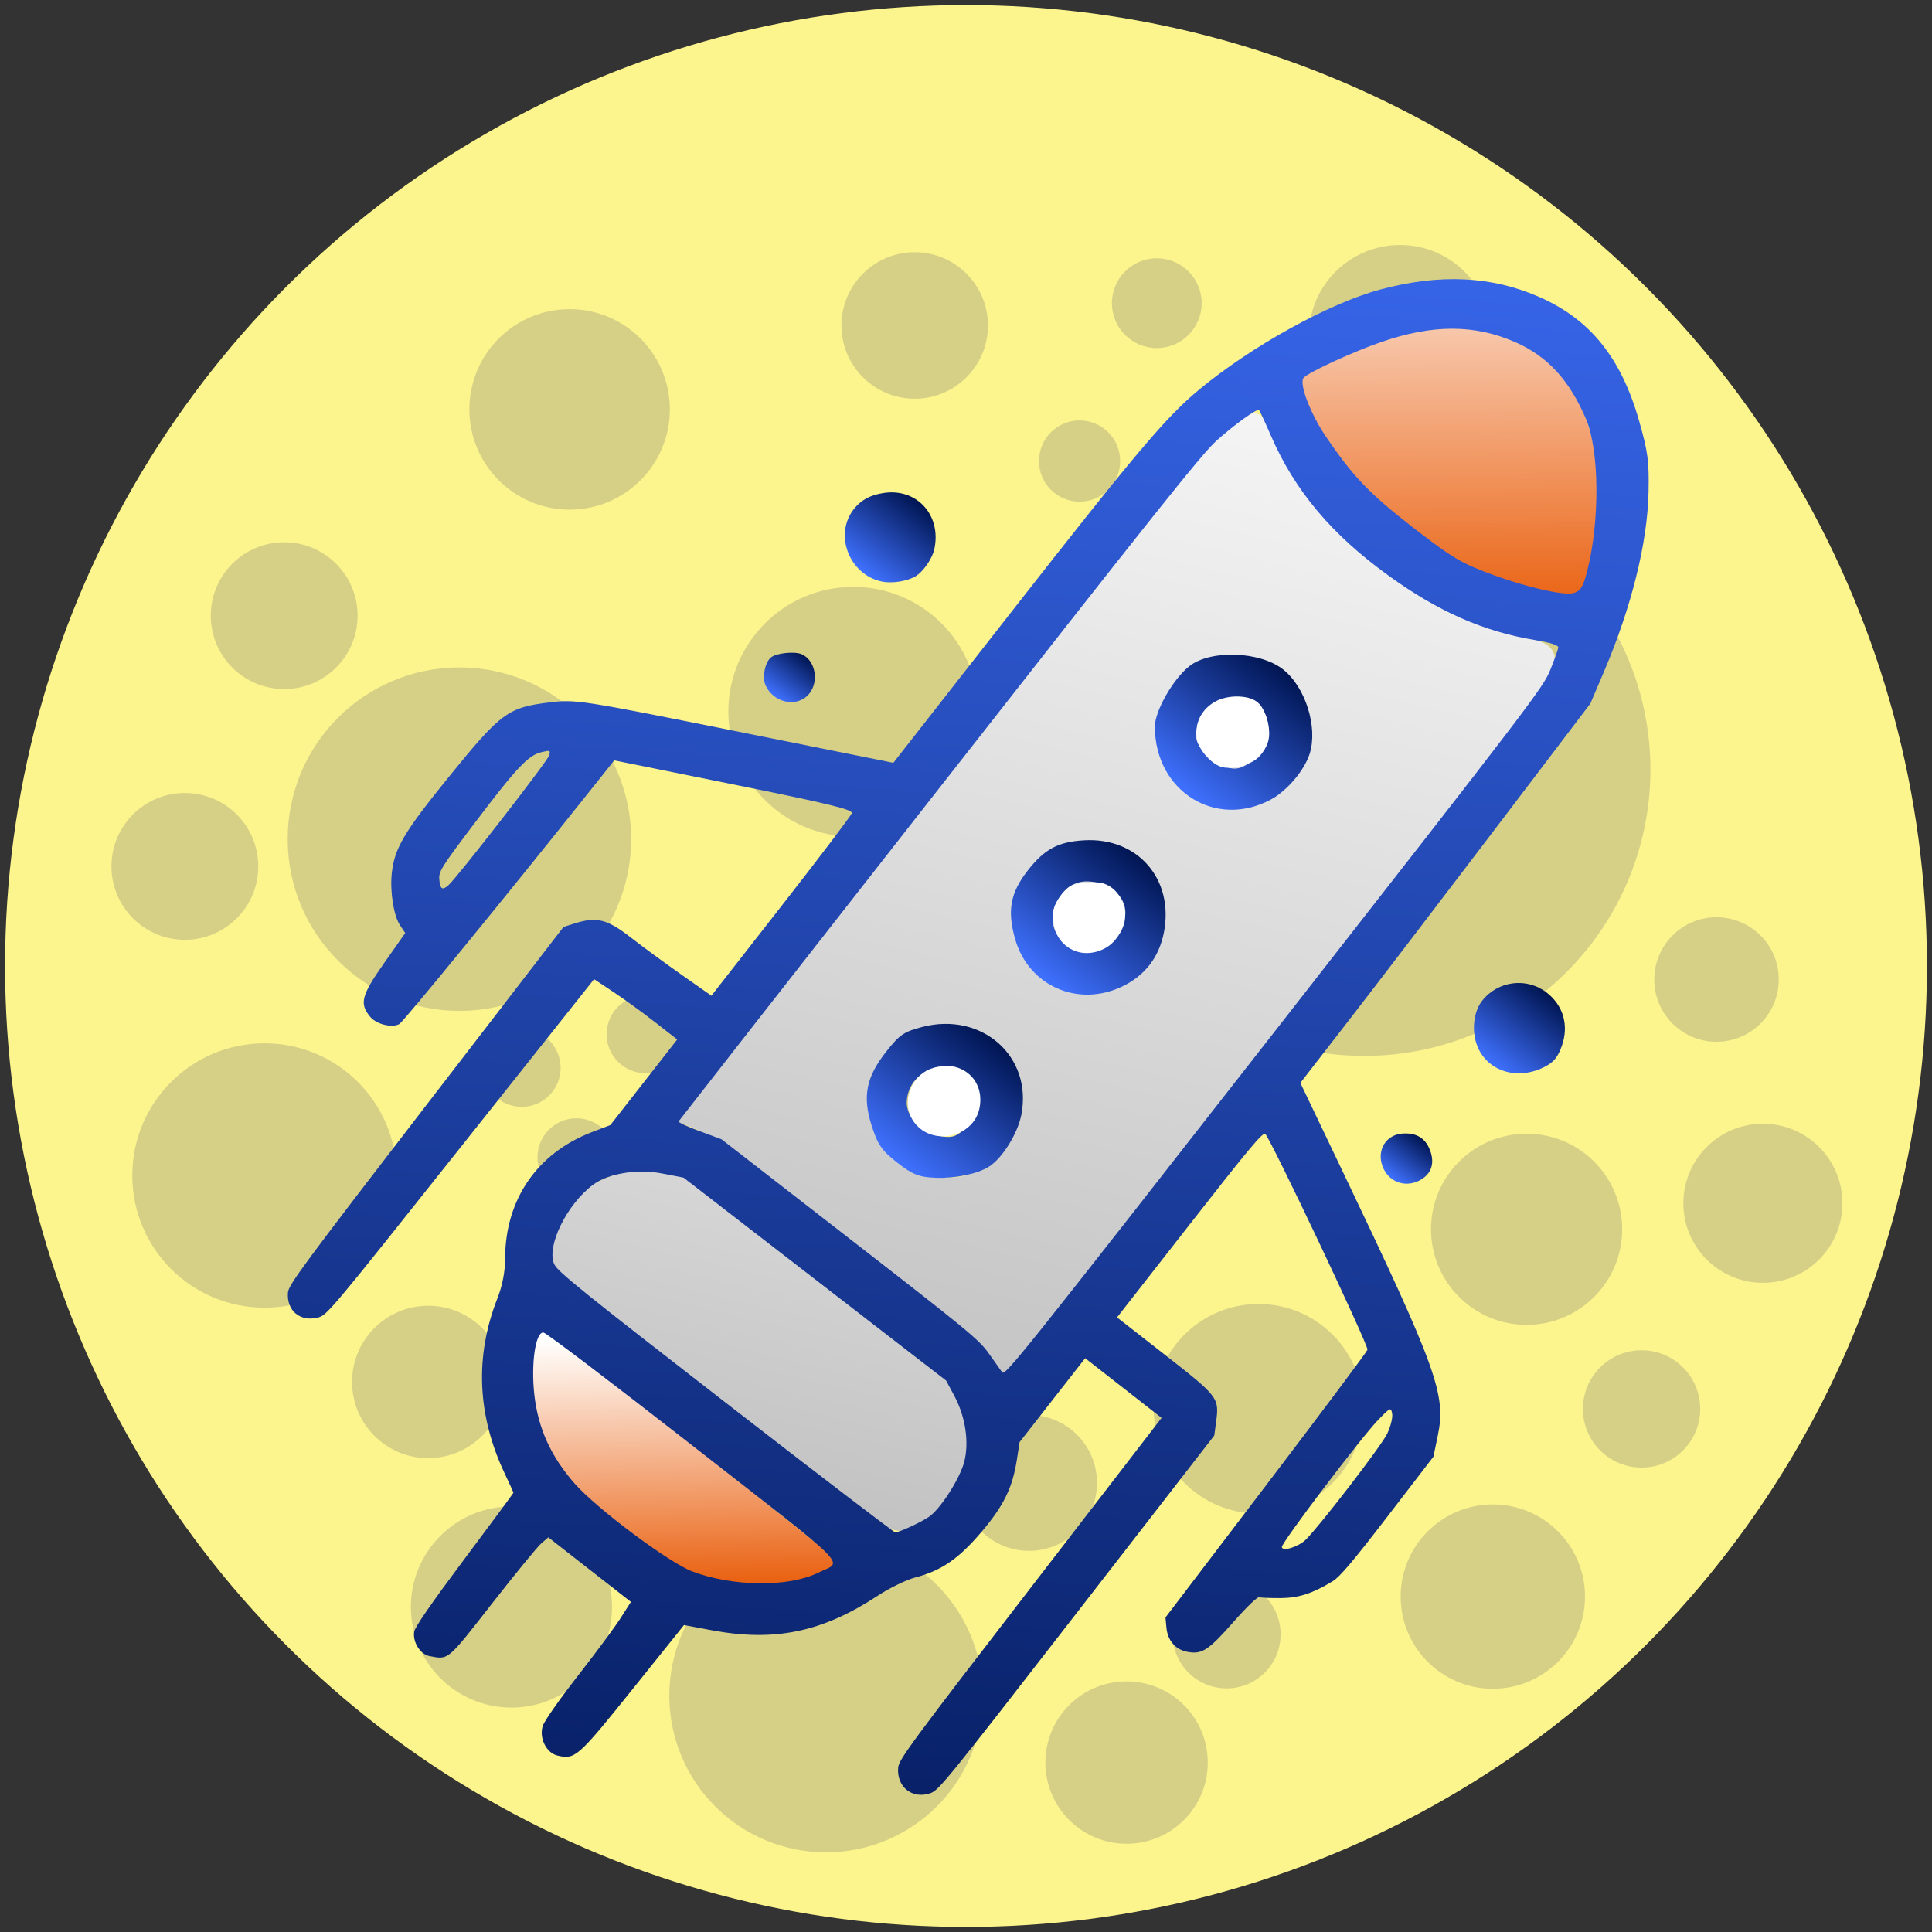 <?xml version="1.0" encoding="UTF-8" standalone="no"?>
<!-- Created with Inkscape (http://www.inkscape.org/) -->

<svg
   width="210mm"
   height="210mm"
   viewBox="0 0 210 210"
   version="1.1"
   id="svg1161"
   inkscape:version="1.1.2 (0a00cf5339, 2022-02-04)"
   sodipodi:docname="rocket.svg"
   inkscape:export-filename="/home/andres/prodverse/prodverse.ixpantia.com/docs/figures/rocket.png"
   inkscape:export-xdpi="96"
   inkscape:export-ydpi="96"
   xmlns:inkscape="http://www.inkscape.org/namespaces/inkscape"
   xmlns:sodipodi="http://sodipodi.sourceforge.net/DTD/sodipodi-0.dtd"
   xmlns:xlink="http://www.w3.org/1999/xlink"
   xmlns="http://www.w3.org/2000/svg"
   xmlns:svg="http://www.w3.org/2000/svg">
  <rect x="0" y="0" width="210" height="210" fill="#333333" stroke="none"/>
  <sodipodi:namedview
     id="namedview1163"
     pagecolor="#ffffff"
     bordercolor="#000000"
     borderopacity="0.25"
     inkscape:pageshadow="2"
     inkscape:pageopacity="0.0"
     inkscape:pagecheckerboard="0"
     inkscape:document-units="mm"
     showgrid="false"
     width="209mm"
     inkscape:zoom="0.27433372"
     inkscape:cx="107.53326"
     inkscape:cy="934.99261"
     inkscape:window-width="1920"
     inkscape:window-height="1080"
     inkscape:window-x="0"
     inkscape:window-y="0"
     inkscape:window-maximized="1"
     inkscape:current-layer="layer2" />
  <defs
     id="defs1158">
    <linearGradient
       inkscape:collect="always"
       xlink:href="#linearGradient12860"
       id="linearGradient12862"
       x1="2859.283"
       y1="2988.382"
       x2="3350.991"
       y2="2598.634"
       gradientUnits="userSpaceOnUse"
       gradientTransform="translate(4.41,5.435)" />
    <linearGradient
       inkscape:collect="always"
       id="linearGradient12860">
      <stop
         style="stop-color:#e85600;stop-opacity:1;"
         offset="0"
         id="stop12856" />
      <stop
         style="stop-color:#ffffff;stop-opacity:0.992"
         offset="1"
         id="stop12858" />
    </linearGradient>
    <linearGradient
       inkscape:collect="always"
       xlink:href="#linearGradient12860"
       id="linearGradient14196"
       x1="1214.437"
       y1="2968.581"
       x2="1487.52"
       y2="2747.088"
       gradientUnits="userSpaceOnUse"
       gradientTransform="translate(4.41,5.435)" />
    <linearGradient
       inkscape:collect="always"
       xlink:href="#linearGradient15050"
       id="linearGradient15682"
       x1="682.636"
       y1="3281.095"
       x2="2530.286"
       y2="2423.58"
       gradientUnits="userSpaceOnUse"
       gradientTransform="translate(4.41,5.435)" />
    <linearGradient
       inkscape:collect="always"
       id="linearGradient15050">
      <stop
         style="stop-color:#9c9c9c;stop-opacity:1"
         offset="0"
         id="stop15046" />
      <stop
         style="stop-color:#ffffff;stop-opacity:1"
         offset="1"
         id="stop15048" />
    </linearGradient>
    <linearGradient
       inkscape:collect="always"
       xlink:href="#linearGradient15050"
       id="linearGradient15052"
       x1="737.137"
       y1="3697.274"
       x2="3266.487"
       y2="2540.866"
       gradientUnits="userSpaceOnUse"
       gradientTransform="translate(4.41,5.435)" />
    <linearGradient
       inkscape:collect="always"
       xlink:href="#linearGradient12260"
       id="linearGradient12616"
       x1="1897.114"
       y1="2887.763"
       x2="2106.659"
       y2="2887.763"
       gradientUnits="userSpaceOnUse" />
    <linearGradient
       inkscape:collect="always"
       id="linearGradient12260">
      <stop
         style="stop-color:#3f71ff;stop-opacity:1;"
         offset="0"
         id="stop12256" />
      <stop
         style="stop-color:#001552;stop-opacity:1"
         offset="1"
         id="stop12258" />
    </linearGradient>
    <linearGradient
       inkscape:collect="always"
       xlink:href="#linearGradient12260"
       id="linearGradient12744"
       x1="2523.727"
       y1="2887.436"
       x2="2735.198"
       y2="2887.436"
       gradientUnits="userSpaceOnUse" />
    <linearGradient
       inkscape:collect="always"
       xlink:href="#linearGradient12260"
       id="linearGradient12618"
       x1="2209.701"
       y1="2887.591"
       x2="2419.102"
       y2="2887.591"
       gradientUnits="userSpaceOnUse" />
    <linearGradient
       inkscape:collect="always"
       xlink:href="#linearGradient12260"
       id="linearGradient11192"
       x1="3318.569"
       y1="2102.89"
       x2="981.737"
       y2="3686.61"
       gradientUnits="userSpaceOnUse" />
    <linearGradient
       inkscape:collect="always"
       xlink:href="#linearGradient12260"
       id="linearGradient12622"
       x1="2491.053"
       y1="2364.778"
       x2="2612.247"
       y2="2364.778"
       gradientUnits="userSpaceOnUse" />
    <linearGradient
       inkscape:collect="always"
       xlink:href="#linearGradient12260"
       id="linearGradient12624"
       x1="2287.618"
       y1="2373.037"
       x2="2355.376"
       y2="2373.037"
       gradientUnits="userSpaceOnUse" />
    <linearGradient
       inkscape:collect="always"
       xlink:href="#linearGradient12260"
       id="linearGradient12628"
       x1="2490.111"
       y1="3433.427"
       x2="2611.594"
       y2="3433.427"
       gradientUnits="userSpaceOnUse" />
    <linearGradient
       inkscape:collect="always"
       xlink:href="#linearGradient12260"
       id="linearGradient12626"
       x1="2287.504"
       y1="3420.997"
       x2="2354.885"
       y2="3420.997"
       gradientUnits="userSpaceOnUse" />
  </defs>
  <g
     inkscape:label="Layer 1"
     inkscape:groupmode="layer"
     id="layer1" />
  <g
     inkscape:groupmode="layer"
     id="layer2"
     inkscape:label="planet">
    <circle
       style="fill:none;stroke-width:2.646;stroke-linecap:round"
       id="path881"
       cx="118.269"
       cy="121.553"
       r="118.813" />
    <ellipse
       style="fill:none;stroke-width:2.646;stroke-linecap:round"
       id="path883"
       cx="205.178"
       cy="209.825"
       rx="64.111"
       ry="57.922" />
    <circle
       style="fill:#fcf48c;stroke-width:5.256;stroke-linecap:round;fill-opacity:1"
       id="path931"
       cx="105"
       cy="105"
       r="104.449" />
    <circle
       style="fill:#d6d087;fill-opacity:1;stroke-width:0.548;stroke-linecap:round"
       id="path931-3"
       cx="61.914"
       cy="44.499"
       r="10.895" />
    <circle
       style="fill:#d6d087;fill-opacity:1;stroke-width:0.939;stroke-linecap:round"
       id="path931-3-6"
       cx="49.936"
       cy="91.213"
       r="18.665" />
    <circle
       style="fill:#d6d087;fill-opacity:1;stroke-width:0.581;stroke-linecap:round"
       id="path931-3-6-7"
       cx="94.705"
       cy="113.658"
       r="11.547" />
    <circle
       style="fill:#d6d087;fill-opacity:1;stroke-width:0.746;stroke-linecap:round"
       id="path931-3-6-7-5"
       cx="72.49"
       cy="146.386"
       r="14.827" />
    <circle
       style="fill:#d6d087;fill-opacity:1;stroke-width:0.857;stroke-linecap:round"
       id="path931-3-6-7-5-6"
       cx="89.784"
       cy="184.309"
       r="17.031" />
    <circle
       style="fill:#d6d087;fill-opacity:1;stroke-width:0.444;stroke-linecap:round"
       id="path931-3-6-7-5-6-1"
       cx="122.453"
       cy="191.584"
       r="8.825" />
    <circle
       style="fill:#d6d087;fill-opacity:1;stroke-width:0.55;stroke-linecap:round"
       id="path931-3-6-7-5-6-1-8"
       cx="55.591"
       cy="174.676"
       r="10.931" />
    <circle
       style="fill:#d6d087;fill-opacity:1;stroke-width:0.723;stroke-linecap:round"
       id="path931-3-6-7-5-6-1-8-7"
       cx="28.748"
       cy="127.77"
       r="14.367" />
    <circle
       style="fill:#d6d087;fill-opacity:1;stroke-width:0.417;stroke-linecap:round"
       id="path931-3-6-7-5-6-1-8-7-9"
       cx="46.548"
       cy="150.211"
       r="8.281" />
    <circle
       style="fill:#d6d087;fill-opacity:1;stroke-width:0.213;stroke-linecap:round"
       id="path931-3-6-7-5-6-1-8-7-9-2"
       cx="56.705"
       cy="116.074"
       r="4.233" />
    <circle
       style="fill:#d6d087;fill-opacity:1;stroke-width:0.213;stroke-linecap:round"
       id="path931-3-6-7-5-6-1-8-7-9-2-0"
       cx="62.655"
       cy="125.787"
       r="4.233" />
    <circle
       style="fill:#d6d087;fill-opacity:1;stroke-width:0.213;stroke-linecap:round"
       id="path931-3-6-7-5-6-1-8-7-9-2-0-2"
       cx="70.17"
       cy="112.42"
       r="4.233" />
    <circle
       style="fill:#d6d087;fill-opacity:1;stroke-width:0.401;stroke-linecap:round"
       id="path931-3-6-7-5-6-1-8-7-9-2-0-2-3"
       cx="30.89"
       cy="66.919"
       r="7.979" />
    <circle
       style="fill:#d6d087;fill-opacity:1;stroke-width:0.401;stroke-linecap:round"
       id="path931-3-6-7-5-6-1-8-7-9-2-0-2-3-7"
       cx="20.093"
       cy="94.173"
       r="7.979" />
    <circle
       style="fill:#d6d087;fill-opacity:1;stroke-width:0.372;stroke-linecap:round"
       id="path931-3-6-7-5-3"
       cx="111.853"
       cy="161.184"
       r="7.385" />
    <circle
       style="fill:#d6d087;fill-opacity:1;stroke-width:0.22;stroke-linecap:round"
       id="path931-3-6-7-5-3-5"
       cx="109.137"
       cy="140.053"
       r="4.378" />
    <circle
       style="fill:#d6d087;fill-opacity:1;stroke-width:0.573;stroke-linecap:round"
       id="path931-3-6-7-5-3-5-6"
       cx="136.797"
       cy="153.129"
       r="11.392" />
    <circle
       style="fill:#d6d087;fill-opacity:1;stroke-width:0.295;stroke-linecap:round"
       id="path931-3-6-7-5-3-5-6-2"
       cx="133.329"
       cy="177.649"
       r="5.87" />
    <circle
       style="fill:#d6d087;fill-opacity:1;stroke-width:0.504;stroke-linecap:round"
       id="path931-3-6-7-5-3-5-6-2-9"
       cx="162.265"
       cy="173.542"
       r="10.018" />
    <circle
       style="fill:#d6d087;fill-opacity:1;stroke-width:1.566;stroke-linecap:round"
       id="path931-3-6-7-5-3-5-6-2-9-1"
       cx="148.274"
       cy="83.652"
       r="31.121" />
    <circle
       style="fill:#d6d087;fill-opacity:1;stroke-width:0.683;stroke-linecap:round"
       id="path931-3-6-7-5-3-5-6-2-9-1-2"
       cx="92.745"
       cy="77.364"
       r="13.576" />
    <circle
       style="fill:#d6d087;fill-opacity:1;stroke-width:0.401;stroke-linecap:round"
       id="path931-3-6-7-5-3-5-6-2-9-1-2-7"
       cx="99.424"
       cy="35.378"
       r="7.961" />
    <circle
       style="fill:#d6d087;fill-opacity:1;stroke-width:0.245;stroke-linecap:round"
       id="path931-3-6-7-5-3-5-6-2-9-1-2-7-0"
       cx="125.737"
       cy="32.955"
       r="4.878" />
    <circle
       style="fill:#d6d087;fill-opacity:1;stroke-width:0.499;stroke-linecap:round"
       id="path931-3-6-7-5-3-5-6-2-9-1-2-7-0-9"
       cx="152.177"
       cy="36.546"
       r="9.916" />
    <circle
       style="fill:#d6d087;fill-opacity:1;stroke-width:0.222;stroke-linecap:round"
       id="path931-3-6-7-5-3-5-6-2-9-1-2-7-0-9-3"
       cx="117.344"
       cy="50.113"
       r="4.413" />
    <circle
       style="fill:#d6d087;fill-opacity:1;stroke-width:0.523;stroke-linecap:round"
       id="path931-3-6-7-5-3-5-6-2-9-1-2-7-0-9-3-6"
       cx="165.934"
       cy="133.617"
       r="10.389" />
    <circle
       style="fill:#d6d087;fill-opacity:1;stroke-width:0.34;stroke-linecap:round"
       id="path931-3-6-7-5-3-5-6-2-9-1-2-7-0-9-3-6-0"
       cx="186.577"
       cy="106.468"
       r="6.766" />
    <circle
       style="fill:#d6d087;fill-opacity:1;stroke-width:0.435;stroke-linecap:round"
       id="path931-3-6-7-5-3-5-6-2-9-1-2-7-0-9-3-6-0-6"
       cx="191.619"
       cy="130.79"
       r="8.645" />
    <circle
       style="fill:#d6d087;fill-opacity:1;stroke-width:0.321;stroke-linecap:round"
       id="path931-3-6-7-5-3-5-6-2-9-1-2-7-0-9-3-6-0-6-2"
       cx="178.431"
       cy="153.143"
       r="6.375" />
    <g
       id="g14687"
       transform="matrix(0.05,-0.064,0.064,0.05,-182.699,103.424)"
       style="display:inline">
      <path
         id="path5012"
         style="fill:url(#linearGradient12862);fill-opacity:1;stroke:none;stroke-width:12;stroke-linecap:round;stroke-miterlimit:4;stroke-dasharray:none;stroke-opacity:1"
         d="m 3061.57,2670.291 c -8.305,11.593 -16.87,23.001 -24.944,34.756 -8.533,13.425 -14.078,28.46 -18.902,43.54 -6.97,22.232 -12.159,44.965 -17.156,67.705 -3.814,18.116 -6.41,36.537 -6.809,55.065 -0.645,20.436 0.205,40.876 0.841,61.3 1.039,27.136 2.874,54.37 8.451,81.001 4.223,19.927 10.691,39.354 18.97,57.958 9.988,22.736 22.067,44.458 33.493,66.482 2.015,3.841 4.03,7.682 6.046,11.523 17.746,-7.982 35.67,-15.569 53.276,-23.86 38.417,-18.575 73.852,-43.576 103.425,-74.401 19.344,-20.215 36.084,-43.12 48.076,-68.461 9.684,-20.617 16.105,-43.042 16.667,-65.911 0.423,-15.894 -1.42,-31.812 -5.008,-47.288 -5.646,-23.798 -16.124,-46.359 -30.122,-66.385 -18.976,-27.352 -43.788,-50.187 -70.67,-69.609 -22.366,-16.161 -46.336,-29.986 -70.928,-42.453 -14.596,-7.424 -29.258,-14.717 -43.862,-22.126 -0.281,0.387 -0.561,0.775 -0.842,1.162 z" />
      <path
         id="path5051"
         style="fill:url(#linearGradient14196);fill-opacity:1;stroke:none;stroke-width:12;stroke-linecap:round;stroke-miterlimit:4;stroke-dasharray:none;stroke-opacity:1"
         d="m 1430.371,2646.316 c -16.527,11.019 -33.197,21.833 -49.6,33.04 -25.577,18.423 -46.228,43.151 -61.614,70.548 -8.558,15.305 -15.642,31.469 -20.673,48.278 -4.239,15.267 -5.271,31.18 -5.846,46.943 -0.772,23.865 -0.603,47.745 -0.668,71.619 -0.025,28.578 -0.01,57.156 -0.012,85.734 7.438,15.609 14.663,31.322 22.385,46.797 11.913,22.771 27.042,43.782 44.205,62.878 10.009,10.99 20.86,21.319 33.084,29.826 7.727,5.211 15.844,9.805 23.732,14.764 5.862,3.593 11.724,7.185 17.585,10.779 0.714,-58.112 1.522,-116.223 2.06,-174.338 0.424,-64.147 0.401,-128.298 -0.21,-192.445 -0.544,-52.045 -1.242,-104.088 -1.848,-156.132 -0.86,0.57 -1.72,1.139 -2.58,1.709 z" />
      <path
         id="path5090"
         style="fill:url(#linearGradient15682);fill-opacity:1;stroke:none;stroke-width:12;stroke-linecap:round;stroke-miterlimit:4;stroke-dasharray:none;stroke-opacity:1"
         d="m 1589.676,2582.17 c -15.326,0.445 -30.233,4.653 -44.637,9.628 -9.3,3.217 -18.685,6.835 -26.502,12.964 -7.199,5.842 -12.06,14.648 -12.62,23.955 -0.609,7.005 -0.814,14.037 -1.103,21.06 -0.582,17.26 -0.86,34.529 -1.168,51.795 -0.768,46.133 -1.029,92.273 -1.276,138.411 -0.319,68.539 -0.272,137.08 0.221,205.618 0.264,31.219 0.613,62.441 1.558,93.648 0.517,13.909 1.556,27.832 3.969,41.552 1.29,6.92 3.613,13.857 8.136,19.366 4.617,5.653 11.095,9.322 17.54,12.516 9.94,4.843 20.952,7 31.907,7.894 10.371,0.858 20.802,0.689 31.184,0.127 16.67,-1.052 33.418,-4.213 48.645,-11.279 13.363,-6.148 25.332,-15.266 34.85,-26.478 8.055,-9.377 14.45,-20.054 19.885,-31.125 4.449,-8.768 8.891,-17.539 13.332,-26.311 0,-146.703 0,-293.406 0,-440.109 -6.681,-13.278 -13.096,-26.692 -20.102,-39.803 -7.931,-14.16 -18.558,-26.974 -31.789,-36.471 -9.106,-6.689 -18.941,-12.345 -29.094,-17.28 -12.066,-5.709 -25.221,-9.526 -38.639,-9.675 -1.432,-0.033 -2.865,-0.01 -4.297,0 z" />
      <path
         id="path5129"
         style="fill:url(#linearGradient15052);fill-opacity:1;stroke:none;stroke-width:12;stroke-linecap:round;stroke-miterlimit:4;stroke-dasharray:none;stroke-opacity:1"
         d="m 1763.119,2625.396 c 2.817,10.226 5.929,20.375 8.542,30.656 0.777,6.712 0.99,13.511 1.341,20.218 1.228,26.382 1.8,52.788 2.428,79.19 1.442,65.918 2.073,131.852 2.468,197.784 0.214,40.046 0.391,80.096 -0.296,120.139 -0.21,10.845 -0.487,21.774 -0.995,32.557 -0.575,10.984 -1.179,21.919 -3.023,32.768 -1.1,5.78 -2.777,11.428 -4.22,17.127 -2.965,11.241 -5.917,22.485 -8.87,33.728 226.722,-1.117 453.444,-2.231 680.166,-3.379 133.055,-0.759 266.109,-1.665 399.159,-3.107 31.365,-0.361 62.733,-0.715 94.09,-1.533 8.077,-0.357 16.101,-1.521 24.03,-3.062 6.115,-1.281 12.333,-3.244 17.151,-7.387 4.518,-3.818 7.364,-9.514 7.704,-15.421 0.545,-7.044 -1.656,-13.918 -4.094,-20.431 -4.157,-11.054 -9.403,-21.651 -14.05,-32.5 -4.839,-11.096 -9.48,-22.36 -13.565,-33.712 -2.646,-7.376 -5.112,-14.912 -7.236,-22.398 -3.964,-13.892 -6.834,-28.015 -8.779,-42.344 -1.091,-8.028 -1.899,-16.092 -2.524,-24.169 -0.456,-6.135 -0.841,-12.478 -1.125,-18.682 -1.013,-22.186 -1.024,-44.402 -0.904,-66.605 0.17,-18.297 0.605,-36.644 1.863,-54.875 1.148,-16.54 2.925,-33.001 6.039,-49.291 2.257,-11.892 5.361,-23.82 9.137,-35.309 5.243,-15.973 11.959,-31.424 19.384,-46.495 6.995,-14.317 14.451,-28.415 20.959,-42.964 1.998,-5.047 0.732,-11.143 -3.01,-15.055 -3.671,-4.016 -8.809,-6.145 -13.677,-8.315 -7.023,-3.004 -14.303,-5.396 -21.696,-7.299 -10.151,-2.287 -20.574,-2.852 -30.92,-3.62 -22.816,-1.46 -45.681,-1.936 -68.534,-2.487 -47.967,-1.052 -95.946,-1.452 -143.922,-1.885 -69.387,-0.571 -138.776,-0.905 -208.165,-1.22 -164.41,-0.707 -328.82,-1.262 -493.229,-1.879 -80.745,-0.299 -161.491,-0.595 -242.236,-0.896 0.203,0.718 0.406,1.436 0.609,2.154 z m 241.418,167.066 c 6.09,0.037 12.276,0.079 18.303,0.334 1.78,0.077 3.43,0.178 5.172,0.297 7.784,0.536 15.874,1.644 22.884,5.407 5.222,2.798 10.139,6.425 14.828,10.156 13.924,11.162 25.444,25.398 33.023,41.582 6.733,14.345 10.399,30.276 10.318,46.182 -0.025,4.114 -0.287,8.079 -0.794,12.187 -0.35,2.74 -0.81,5.534 -1.368,8.15 -0.561,2.698 -1.296,5.593 -2.127,8.323 -3.08,10.197 -7.86,19.885 -14.164,28.476 -0.541,0.722 -1.249,1.672 -1.874,2.465 -6.701,8.542 -14.863,15.934 -24.026,21.758 -1.508,0.958 -3.2,2.014 -4.826,2.934 -3.823,2.193 -7.798,4.127 -11.905,5.728 -1.23,0.468 -2.692,0.997 -4.034,1.426 -6.656,2.091 -13.515,3.505 -20.413,4.523 -13.117,1.887 -26.514,1.845 -39.614,-0.167 -12.094,-1.884 -23.978,-5.935 -34.179,-12.794 -6.851,-4.514 -13,-10.036 -18.522,-16.09 -1.153,-1.268 -2.422,-2.716 -3.573,-4.097 -5.126,-6.137 -9.784,-12.66 -14.07,-19.407 -0.969,-1.563 -1.824,-3.02 -2.699,-4.666 -2.461,-4.552 -4.251,-9.473 -5.114,-14.582 -1.121,-6.333 -1.328,-12.784 -1.482,-19.2 -0.276,-14.075 0.287,-28.351 4.085,-41.986 2.908,-10.489 7.899,-20.397 14.663,-28.93 1.492,-1.898 3.06,-3.735 4.634,-5.471 6.335,-6.993 13.668,-13.138 21.132,-18.782 3.425,-2.531 6.832,-5.103 10.461,-7.338 0.755,-0.458 1.77,-1.032 2.652,-1.489 3.388,-1.804 7.09,-2.993 10.866,-3.57 6.851,-1.103 13.812,-1.134 20.733,-1.281 3.677,-0.047 7.354,-0.064 11.031,-0.078 z" />
      <path
         style="fill:url(#linearGradient12616);fill-opacity:1;stroke:none;stroke-width:10;stroke-linecap:round;stroke-miterlimit:4;stroke-dasharray:none;stroke-opacity:1"
         d="m 1967.882,2987.362 c -17.155,-6.446 -39.678,-25.556 -54.921,-46.597 -13.117,-18.107 -15.847,-27.257 -15.847,-53.106 0,-26.268 2.811,-35.363 17.692,-57.245 23.141,-34.027 46.364,-45.983 89.312,-45.983 29.64,0 36.456,2.124 56.764,17.692 65.517,50.224 59.764,141.021 -11.211,176.919 -23.209,11.739 -62.15,15.7 -81.79,8.32 z m 68.293,-69.314 c 39.439,-39.439 -20.713,-103.184 -66.865,-70.859 -16.18,11.333 -21.008,40.373 -10.19,61.292 9.937,19.215 15.104,21.917 43.032,22.498 15.055,0.313 24.287,-3.196 34.023,-12.932 z"
         id="path5572"
         transform="translate(4.41,5.435)" />
      <path
         style="fill:url(#linearGradient12744);fill-opacity:1;stroke:none;stroke-width:10;stroke-linecap:round;stroke-miterlimit:4;stroke-dasharray:none;stroke-opacity:1"
         d="m 2588.498,2982.618 c -77.311,-33.526 -87.454,-129.055 -19.387,-182.596 16.515,-12.991 65.795,-20.143 92.54,-13.43 34.899,8.759 73.549,61.976 73.549,101.269 0,37.903 -31.829,84.427 -66.8,97.639 -21.532,8.135 -57.486,6.838 -79.901,-2.882 z m 76.131,-64.773 c 18.731,-19.939 16.979,-44.235 -4.581,-63.498 -18.365,-16.409 -37.451,-19.498 -56.977,-9.221 -17.077,8.989 -19.879,15.132 -19.973,43.787 -0.101,30.917 12.556,42.497 46.45,42.497 16.767,0 25.514,-3.382 35.08,-13.565 z"
         id="path5650"
         transform="translate(4.41,5.435)" />
      <path
         style="fill:url(#linearGradient12618);fill-opacity:1;stroke:none;stroke-width:10;stroke-linecap:round;stroke-miterlimit:4;stroke-dasharray:none;stroke-opacity:1"
         d="m 2268.392,2979.704 c -58.868,-29.139 -76.682,-99.139 -38.606,-151.701 23.273,-32.127 44.916,-43.528 82.677,-43.553 36.598,-0.024 55.547,8.318 78.639,34.618 47.409,53.996 33.078,127.037 -31.386,159.972 -30.063,15.36 -61.178,15.585 -91.325,0.663 z m 78.713,-56.334 c 15.907,-11.142 19.846,-31.836 10.374,-54.505 -9.671,-23.145 -28.207,-32.627 -54.239,-27.743 -54.941,10.307 -46.036,90.287 10.052,90.287 12.285,0 27.501,-3.617 33.813,-8.039 z"
         id="path5689"
         transform="translate(4.41,5.435)" />
      <path
         id="path5972"
         style="fill:#ffffff;fill-opacity:1;stroke:none;stroke-width:13.609;stroke-linecap:round;stroke-miterlimit:4;stroke-dasharray:none;stroke-opacity:1"
         d="m 2002.775,2844.389 c -14.912,0.197 -29.717,7.583 -38.36,19.822 -7.839,10.931 -10.2,25.563 -6.195,38.406 4.538,15.458 16.829,28.285 31.91,33.834 10.302,3.852 22.067,4.317 32.368,0.211 7.409,-2.88 14.155,-7.448 19.634,-13.201 6.877,-7.344 11.392,-17.028 11.912,-27.131 0.758,-11.92 -3.423,-24.094 -11.468,-32.942 -5.62,-6.43 -12.38,-12.05 -20.266,-15.456 -6.165,-2.553 -12.882,-3.624 -19.536,-3.543 z" />
      <path
         id="path6011"
         style="fill:#ffffff;fill-opacity:1;stroke:none;stroke-width:13.609;stroke-linecap:round;stroke-miterlimit:4;stroke-dasharray:none;stroke-opacity:1"
         d="m 2316.477,2845.338 c -7.182,0.322 -14.584,1.344 -20.932,4.939 -7.132,4.029 -12.892,10.075 -17.775,16.571 -4.268,5.864 -7.197,12.747 -8.094,19.966 -1.626,11.61 1.549,23.859 8.838,33.073 6.809,8.775 16.621,15.102 27.32,17.992 7.06,1.747 14.452,1.751 21.636,0.851 7.384,-0.985 14.69,-3.394 20.768,-7.786 11.293,-7.947 18.906,-21.043 19.883,-34.85 0.539,-7.747 -1.274,-15.742 -5.65,-22.214 -3.099,-4.749 -6.887,-8.999 -10.694,-13.184 -3.861,-4.092 -7.893,-8.102 -12.58,-11.25 -5.178,-3.175 -11.381,-3.922 -17.334,-4.122 -1.794,-0.041 -3.591,-0.073 -5.384,0.015 z" />
      <path
         id="path6050"
         style="fill:#ffffff;fill-opacity:1;stroke:none;stroke-width:13.609;stroke-linecap:round;stroke-miterlimit:4;stroke-dasharray:none;stroke-opacity:1"
         d="m 2629.232,2844.322 c -14.212,0.132 -28.291,7.294 -36.395,19.035 -5.042,7.137 -7.44,15.772 -8.544,24.347 -0.718,5.851 -0.734,11.862 0.601,17.628 1.658,6.431 5.695,11.933 10.244,16.643 5.811,5.997 12.814,10.775 20.296,14.442 4.715,2.254 9.846,3.722 15.089,3.88 6.276,0.316 12.622,-0.457 18.616,-2.35 5.228,-1.737 9.931,-4.79 13.997,-8.47 7.2,-6.323 13.062,-14.141 17.273,-22.739 2.608,-5.514 4.263,-11.751 3.187,-17.861 -1.127,-7.19 -4.732,-13.714 -8.887,-19.585 -5.232,-7.225 -11.825,-13.523 -19.481,-18.13 -7.837,-4.563 -16.918,-7.007 -25.994,-6.84 z" />
      <path
         style="fill:url(#linearGradient11192);fill-opacity:1;stroke:none;stroke-width:38.492;stroke-linecap:round;stroke-miterlimit:4;stroke-dasharray:none;stroke-opacity:1"
         d="m 1814.709,3691.737 c -29.617,-11.17 -45.736,-21.997 -60.667,-40.749 -8.569,-10.762 -16.194,-21.408 -16.943,-23.657 -0.791,-2.373 -20.698,-5.221 -47.417,-6.783 -50.498,-2.954 -60.304,-6.322 -69.353,-23.821 -7.607,-14.711 -4.524,-30.271 8.408,-42.425 l 9.729,-9.144 221.831,-2.784 c 122.007,-1.531 224.125,-3.664 226.929,-4.74 5.37,-2.061 143.413,-277.136 143.413,-285.776 0,-4.041 -30.689,-5.017 -157.819,-5.017 h -157.819 v 80.969 c 0,91.255 -0.491,93.141 -28.534,109.575 l -15.894,9.315 -300.324,1.113 c -283.929,1.052 -300.902,0.735 -310.918,-5.824 -21.427,-14.032 -21.203,-40.815 0.461,-55.009 9.034,-5.919 35.99,-6.683 297.927,-8.441 l 287.995,-1.933 v -64.883 -64.883 h -71.269 -71.269 l -20.15,11.256 c -33.881,18.926 -59.878,24.434 -106.266,22.513 -46.934,-1.943 -73.556,-10.345 -102.281,-32.278 -9.89,-7.551 -32.34,-18.53 -50.321,-24.608 -83.982,-28.388 -133.653,-70.496 -173.186,-146.817 l -17.242,-33.286 -108.764,-1.414 c -118.573,-1.541 -123.049,-2.372 -133.237,-24.733 -6.339,-13.913 3.672,-34.265 19.585,-39.812 6.69,-2.332 42.017,-4.129 81.485,-4.145 38.321,-0.015 81.366,-1.132 95.657,-2.481 l 25.982,-2.454 v -70.173 -70.173 l -12.029,-2.406 c -6.616,-1.323 -53.116,-2.406 -103.333,-2.406 -99.25,0 -95.694,0.742 -107.722,-22.482 -5.806,-11.211 0.619,-29.357 12.866,-36.336 5.524,-3.147 43.331,-5.379 117.836,-6.956 60.337,-1.277 110.112,-2.59 110.61,-2.917 0.499,-0.327 6.332,-11.421 12.964,-24.653 38.734,-77.287 98.946,-128.627 178.683,-152.354 17.873,-5.318 34.395,-13.759 48.748,-24.904 62.28,-48.361 137.488,-52.937 204.715,-12.454 l 22.6,13.609 h 72.669 72.669 l -0.023,-37.53 c -0.011,-20.642 -1.115,-51.547 -2.448,-68.68 l -2.425,-31.15 -286.889,-2.26 c -275.098,-2.168 -287.298,-2.565 -296.83,-9.661 -20.167,-15.012 -19.646,-39.233 1.135,-52.85 8.476,-5.554 42.072,-6.458 311.002,-8.37 l 301.499,-2.143 13.381,9.22 c 24.942,17.187 30.884,30.691 30.901,70.232 0.01,19.27 1.142,57.121 2.519,84.114 l 2.503,49.078 h 151.136 c 83.125,0 153.802,-1.023 157.061,-2.273 4.723,-1.812 -8.873,-31.86 -67.057,-148.196 l -72.981,-145.923 -43.294,-0.385 c -183.616,-1.632 -406.333,-6.517 -412.002,-9.038 -10.348,-4.6 -19.006,-24.07 -16.261,-36.566 4.972,-22.636 15.03,-26.994 68.562,-29.707 l 48.676,-2.467 3.981,-12.062 c 4.674,-14.163 26.77,-37.945 47.314,-50.925 28.841,-18.223 53.669,-21.463 150.714,-19.668 109.51,2.026 120.571,5.13 160.298,44.988 24.604,24.685 27.919,30.614 122.351,218.797 l 97.062,193.425 254.875,0.136 c 271.856,0.145 334.142,2.514 390.633,14.855 89.246,19.498 198.316,65.983 254.952,108.659 66.023,49.75 106.069,106.418 123.188,174.32 18.087,71.746 3.12,135.804 -48.198,206.281 -25.717,35.319 -34.553,44.341 -67.782,69.208 -54.139,40.516 -135.118,76.68 -225.698,100.794 l -45.193,12.031 -215.558,2.944 c -118.557,1.619 -262.326,3.122 -319.488,3.34 l -103.93,0.397 -57.739,115.979 c -131.403,263.947 -150.88,294.903 -201.12,319.653 l -25.789,12.704 -100.179,0.811 c -76.021,0.615 -103.478,-0.434 -113.861,-4.35 z m 199.8,-64.06 c 10.479,-2.247 21.955,-7.292 25.501,-11.21 6.194,-6.844 5.483,-7.227 -18.082,-9.751 -32.505,-3.481 -209.351,-0.848 -213.37,3.177 -4.528,4.534 13.943,17.374 27.533,19.139 26.471,3.437 160.832,2.417 178.418,-1.355 z m -377.705,-423.002 c 24.743,-10.758 48.57,-35.861 61.248,-64.528 l 9.489,-21.456 -1.162,-222.128 -1.162,-222.128 -13.472,-26.353 c -15.217,-29.765 -43.957,-56.345 -68.207,-63.079 -42.613,-11.834 -104.939,1.456 -116.314,24.802 -4.798,9.847 -5.472,52.812 -4.619,294.239 0.55,155.489 1.877,284.127 2.949,285.862 2.344,3.792 30.321,18.344 43.768,22.766 17.632,5.797 65.907,1.384 87.482,-7.997 z m 1318.333,-34.511 c 14.21,-4.064 27.677,-8.526 29.927,-9.917 2.596,-1.605 -1.427,-12.617 -11.01,-30.142 -33.627,-61.49 -49.981,-125.801 -53.026,-208.528 -3.46,-93.995 12.409,-168.695 50.822,-239.246 9.399,-17.262 17.089,-32.28 17.089,-33.371 0,-3.593 -36.277,-14.122 -67.686,-19.644 -25.477,-4.479 -129.022,-5.538 -594.574,-6.081 -310.049,-0.361 -564.84,-0.504 -566.203,-0.316 -1.363,0.188 1.789,13.766 7.005,30.174 l 9.482,29.832 0.694,217.482 c 0.638,199.845 0.13,219.355 -6.26,240.578 -3.825,12.703 -7.839,26.127 -8.92,29.832 -1.866,6.394 27.679,6.736 582.429,6.736 564.681,0 585.266,-0.249 610.231,-7.388 z m -1525.201,-264.946 c -0.035,-137.405 -1.573,-247.781 -3.499,-250.824 -5.696,-8.998 -42.806,12.056 -72.825,41.316 -32.538,31.717 -51.84,68.615 -60.767,116.164 -8.264,44.019 -5.654,164.631 4.249,196.312 17.293,55.325 62.538,114.556 102.107,133.671 33.901,16.377 30.802,40.238 30.735,-236.638 z m 1660.075,222.31 c 63.23,-27.97 136.245,-85.921 158.56,-125.846 27.46,-49.131 34.78,-92.66 23.205,-137.998 -14.783,-57.902 -48.843,-101.754 -109.964,-141.577 -33.712,-21.964 -93.388,-52.656 -102.383,-52.656 -9.759,0 -31.984,36.696 -43.13,71.211 -20.037,62.05 -24.614,93.553 -24.33,167.442 0.208,54.13 1.753,73.056 7.864,96.35 9.824,37.444 28.34,84.976 43.063,110.547 13.339,23.166 19.411,24.781 47.114,12.527 z M 2039.695,2184.894 c 6.764,-2.654 6.54,-3.454 -3.085,-11.025 -14.237,-11.199 -37.04,-13.276 -129.875,-11.83 -71.736,1.117 -80.266,1.952 -87.57,8.571 -10.345,9.374 -10.212,12.895 0.568,14.971 15.131,2.914 212.356,2.299 219.963,-0.686 z"
         id="path6518"
         transform="translate(4.41,5.435)" />
      <path
         style="fill:url(#linearGradient12622);fill-opacity:1;stroke:none;stroke-width:27.218;stroke-linecap:round;stroke-miterlimit:4;stroke-dasharray:none;stroke-opacity:1"
         d="m 2530.286,2423.58 c -12.27,-4.912 -27.157,-19.006 -33.15,-31.385 -19.36,-39.993 9.949,-88.944 53.254,-88.944 15.532,0 28.411,5.588 41.703,18.094 32.88,30.935 24.43,79.548 -17.34,99.769 -11.896,5.758 -33.281,6.945 -44.467,2.467 z"
         id="path6974"
         transform="translate(4.41,5.435)" />
      <path
         style="fill:url(#linearGradient12624);fill-opacity:1;stroke:none;stroke-width:27.218;stroke-linecap:round;stroke-miterlimit:4;stroke-dasharray:none;stroke-opacity:1"
         d="m 2315.115,2407.994 c -22.331,-3.52 -34.445,-30.767 -23.279,-52.36 5.412,-10.465 23.61,-19.858 34.036,-17.568 9.039,1.985 26.221,19.837 28.736,29.856 5.233,20.848 -17.18,43.589 -39.493,40.072 z"
         id="path7013"
         transform="translate(4.41,5.435)" />
      <path
         style="fill:url(#linearGradient12628);fill-opacity:1;stroke:none;stroke-width:27.218;stroke-linecap:round;stroke-miterlimit:4;stroke-dasharray:none;stroke-opacity:1"
         d="m 2533.321,3492.122 c -38.738,-16.836 -54.474,-57.808 -34.585,-90.05 11.106,-18.005 32.529,-31.088 50.904,-31.088 34.229,0 61.955,27.582 61.955,61.634 0,27.895 -16.236,50.223 -43.201,59.411 -14.944,5.092 -23.516,5.114 -35.072,0.092 z"
         id="path7052"
         transform="translate(4.41,5.435)" />
      <path
         style="fill:url(#linearGradient12626);fill-opacity:1;stroke:none;stroke-width:27.218;stroke-linecap:round;stroke-miterlimit:4;stroke-dasharray:none;stroke-opacity:1"
         d="m 2307.326,3452.368 c -19.295,-9.662 -25.521,-31.741 -14.143,-50.152 12.203,-19.745 36.469,-22.274 51.33,-5.348 11,12.528 13.253,25.374 6.747,38.466 -9.787,19.694 -26.038,25.995 -43.934,17.035 z"
         id="path7091"
         transform="translate(4.41,5.435)" />
    </g>
  </g>
</svg>
